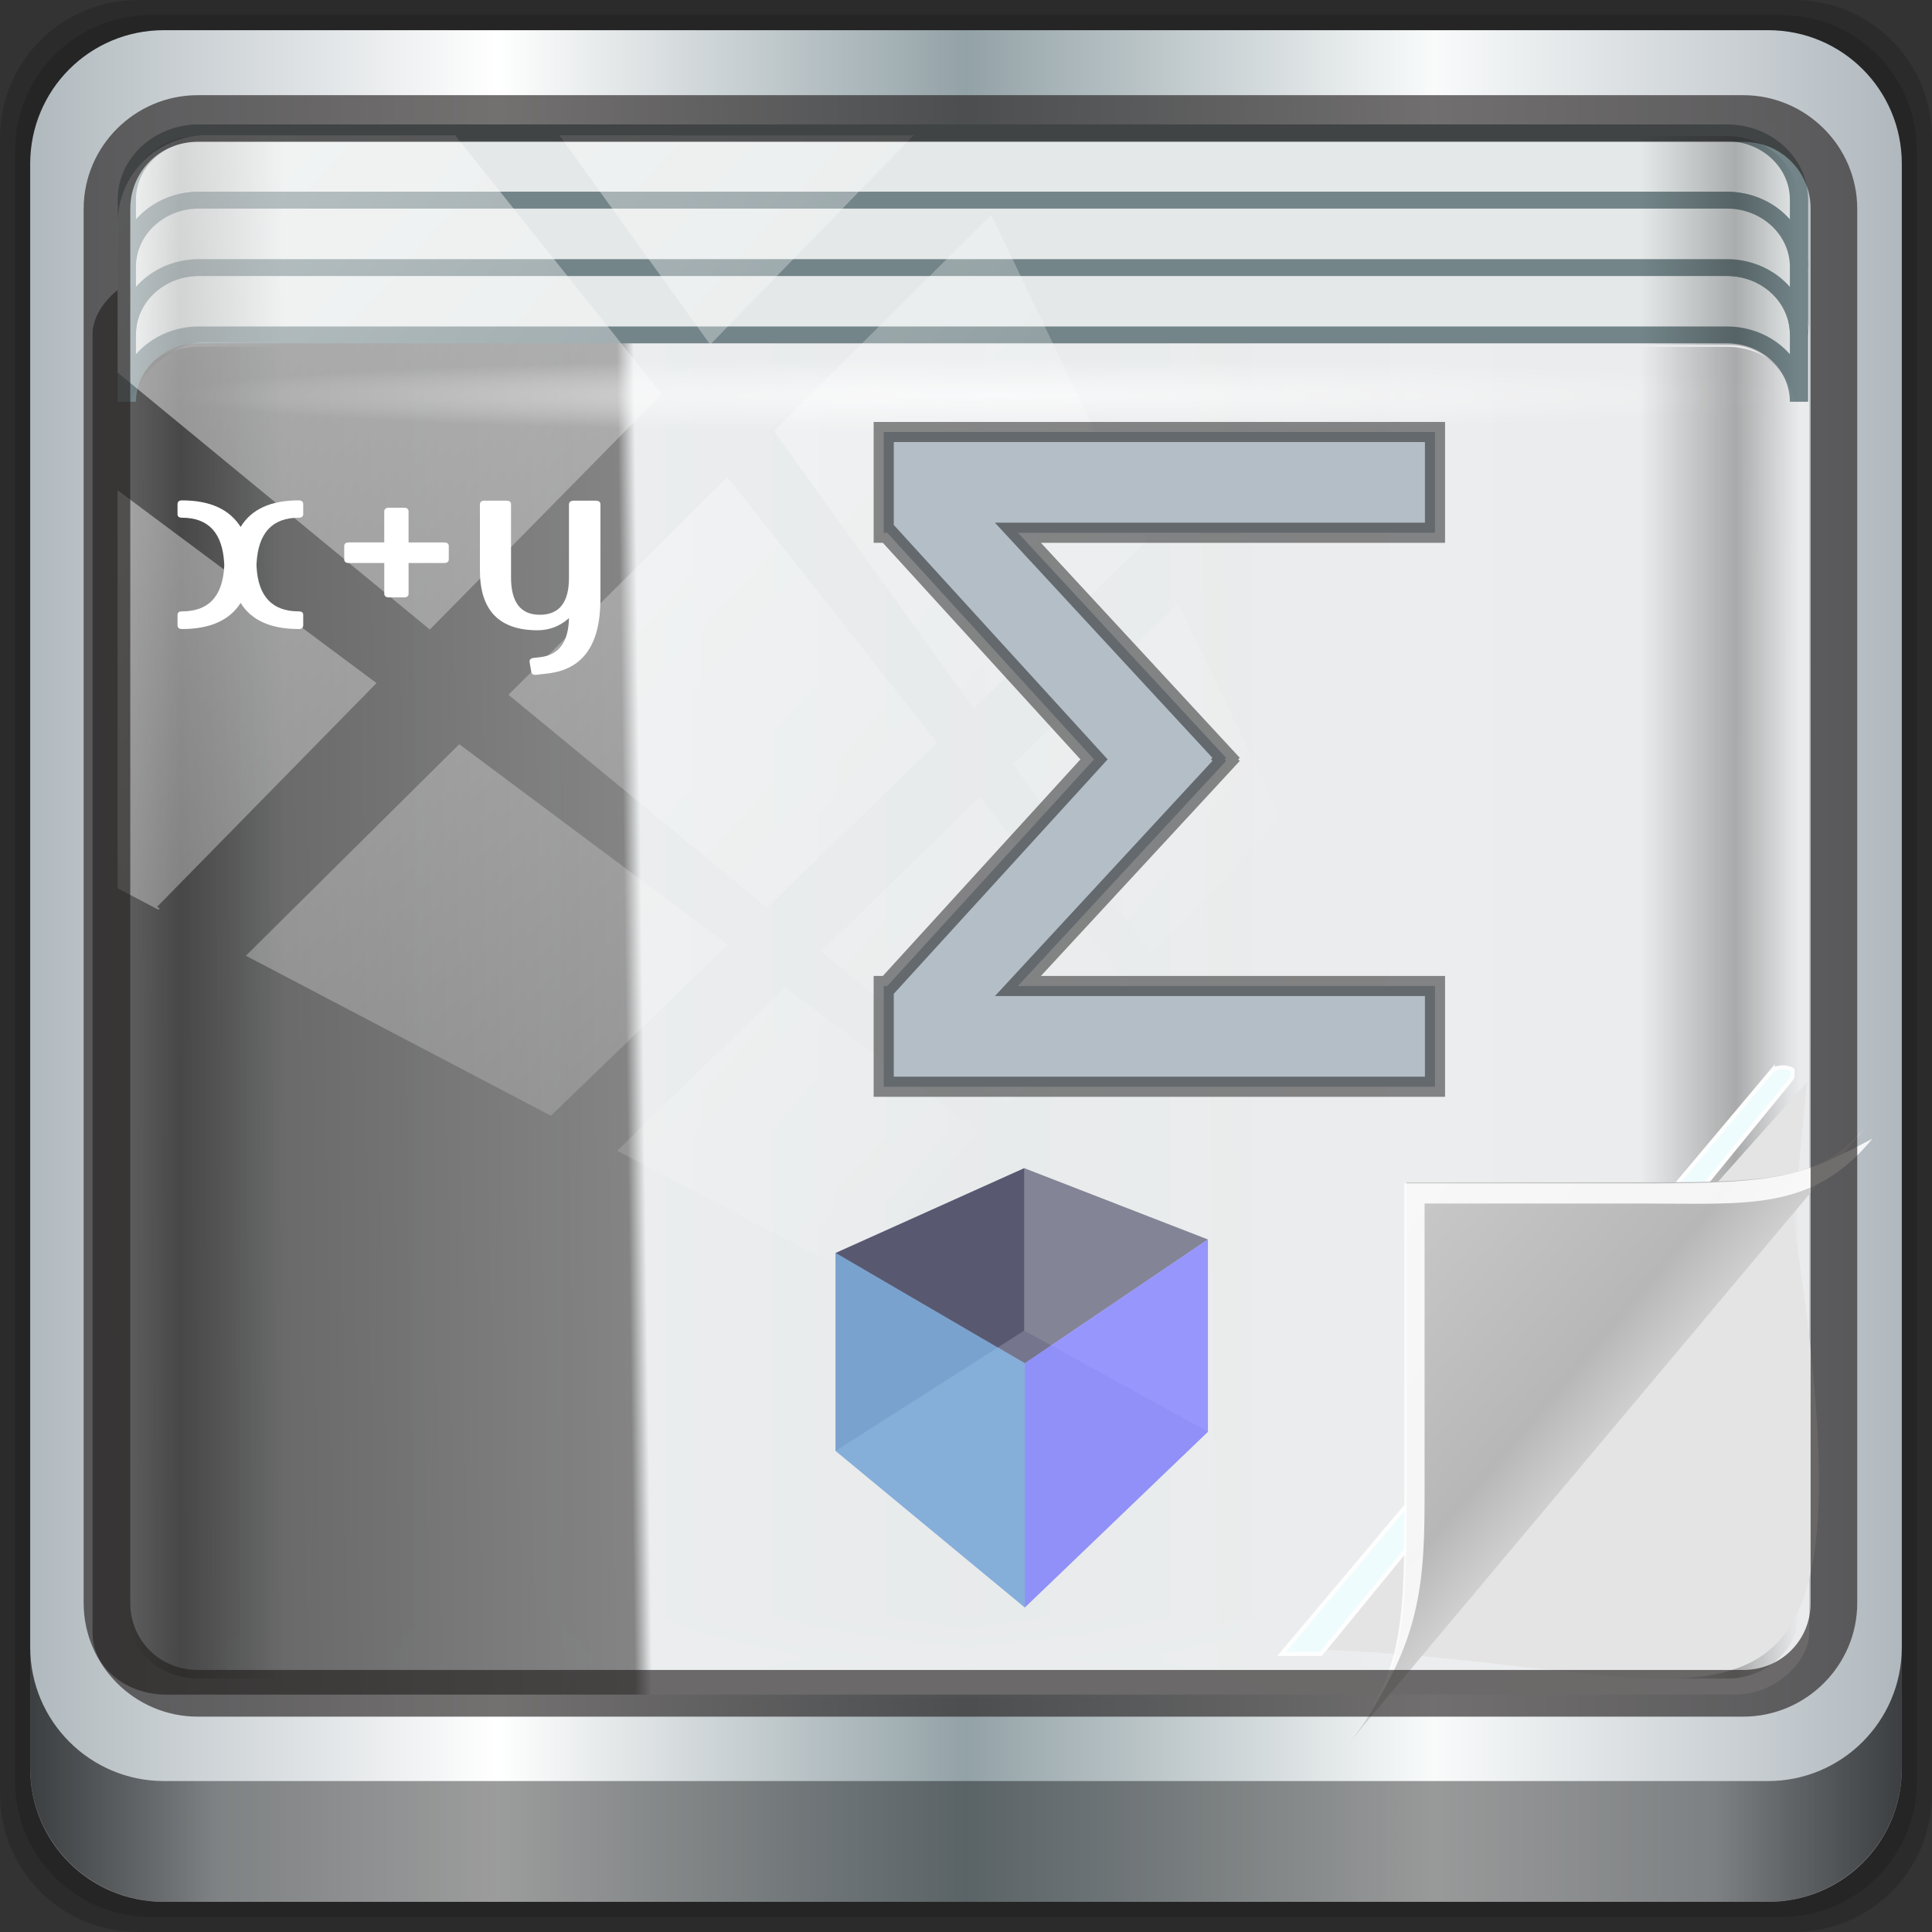 <?xml version="1.0" encoding="UTF-8" standalone="no"?>
<!-- Created with Inkscape (http://www.inkscape.org/) -->

<svg
   xmlns:dc="http://purl.org/dc/elements/1.1/"
   xmlns:cc="http://creativecommons.org/ns#"
   xmlns:rdf="http://www.w3.org/1999/02/22-rdf-syntax-ns#"
   xmlns:svg="http://www.w3.org/2000/svg"
   xmlns="http://www.w3.org/2000/svg"
   xmlns:xlink="http://www.w3.org/1999/xlink"
   xmlns:sodipodi="http://sodipodi.sourceforge.net/DTD/sodipodi-0.dtd"
   xmlns:inkscape="http://www.inkscape.org/namespaces/inkscape"
   width="96"
   height="96"
   viewBox="0 0 96 96"
   version="1.1"
   id="svg1072"
   inkscape:version="0.92.1 r15371"
   sodipodi:docname="stock_new-formula.svg">
  <rect x="0" y="0" width="96" height="96" fill="#333333" stroke="none"/>
  <defs
     id="defs1066">
    <linearGradient
       inkscape:collect="always"
       xlink:href="#linearGradient6139-0"
       id="linearGradient4071"
       gradientUnits="userSpaceOnUse"
       gradientTransform="matrix(1.107,0,0,1.107,-4.994,-3.621)"
       x1="6"
       y1="47"
       x2="90"
       y2="47" />
    <linearGradient
       id="linearGradient6139-0">
      <stop
         id="stop6141-2"
         offset="0"
         style="stop-color:#b0b9be;stop-opacity:1" />
      <stop
         style="stop-color:#ffffff;stop-opacity:1;"
         offset="0.25"
         id="stop6151-0" />
      <stop
         style="stop-color:#93a2a7;stop-opacity:1"
         offset="0.5"
         id="stop6147-1" />
      <stop
         id="stop6149-4"
         offset="0.75"
         style="stop-color:#f9fbfb;stop-opacity:1" />
      <stop
         id="stop6143-4"
         offset="1"
         style="stop-color:#b0b8be;stop-opacity:1" />
    </linearGradient>
    <linearGradient
       gradientTransform="translate(0.149,0.415)"
       inkscape:collect="always"
       xlink:href="#linearGradient3832-0-6-1-1"
       id="linearGradient4129"
       x1="1.5"
       y1="88.172"
       x2="94.5"
       y2="88.172"
       gradientUnits="userSpaceOnUse" />
    <linearGradient
       id="linearGradient3832-0-6-1-1">
      <stop
         style="stop-color:#000000;stop-opacity:1;"
         offset="0"
         id="stop3834-6-3-7-1" />
      <stop
         id="stop3872-2-4"
         offset="0.1"
         style="stop-color:#000000;stop-opacity:0.588;" />
      <stop
         style="stop-color:#000000;stop-opacity:0.588;"
         offset="0.9"
         id="stop3844-6-2-7-6" />
      <stop
         style="stop-color:#000000;stop-opacity:1;"
         offset="1"
         id="stop3836-5-0-2-9" />
    </linearGradient>
    <radialGradient
       inkscape:collect="always"
       xlink:href="#linearGradient4050"
       id="radialGradient7462"
       gradientUnits="userSpaceOnUse"
       gradientTransform="matrix(0.975,0,0,0.049,34.048,80.582)"
       cx="13.948"
       cy="44.893"
       fx="13.948"
       fy="44.893"
       r="43.199" />
    <linearGradient
       inkscape:collect="always"
       id="linearGradient4050">
      <stop
         style="stop-color:#ffffff;stop-opacity:1;"
         offset="0"
         id="stop4052" />
      <stop
         style="stop-color:#ffffff;stop-opacity:0;"
         offset="1"
         id="stop4054" />
    </linearGradient>
    <radialGradient
       inkscape:collect="always"
       xlink:href="#linearGradient4050"
       id="radialGradient7464"
       gradientUnits="userSpaceOnUse"
       gradientTransform="matrix(0.888,0,0,0.049,31.96,-90.317)"
       cx="13.948"
       cy="44.893"
       fx="13.948"
       fy="44.893"
       r="43.199" />
    <radialGradient
       inkscape:collect="always"
       xlink:href="#linearGradient4050"
       id="radialGradient4543"
       gradientUnits="userSpaceOnUse"
       gradientTransform="matrix(1,0,0,0.049,-16.372,-3.862)"
       cx="48"
       cy="-16.128"
       fx="48"
       fy="-16.128"
       r="44.544" />
    <linearGradient
       inkscape:collect="always"
       xlink:href="#linearGradient4160"
       id="linearGradient4388"
       x1="2.5"
       y1="54.297"
       x2="93.5"
       y2="54.297"
       gradientUnits="userSpaceOnUse"
       gradientTransform="translate(-17.652,-22.602)" />
    <linearGradient
       id="linearGradient4160">
      <stop
         id="stop4170"
         offset="0"
         style="stop-color:#000000;stop-opacity:0;" />
      <stop
         style="stop-color:#000000;stop-opacity:0.965;"
         offset="0.032"
         id="stop4186" />
      <stop
         style="stop-color:#000000;stop-opacity:0;"
         offset="0.094"
         id="stop4182" />
      <stop
         style="stop-color:#000000;stop-opacity:0;"
         offset="0.496"
         id="stop4180" />
      <stop
         style="stop-color:#000000;stop-opacity:0;"
         offset="0.905"
         id="stop4178" />
      <stop
         id="stop4184"
         offset="0.962"
         style="stop-color:#000000;stop-opacity:0.988;" />
      <stop
         id="stop4168"
         offset="1"
         style="stop-color:#000000;stop-opacity:0;" />
    </linearGradient>
    <linearGradient
       id="linearGradient13484">
      <stop
         style="stop-color:#849699;stop-opacity:1"
         offset="0"
         id="stop13486" />
      <stop
         style="stop-color:#0b0d0d;stop-opacity:0"
         offset="1"
         id="stop13488" />
    </linearGradient>
    <linearGradient
       inkscape:collect="always"
       xlink:href="#linearGradient4160"
       id="linearGradient4369"
       x1="2.5"
       y1="11.141"
       x2="93.5"
       y2="11.141"
       gradientUnits="userSpaceOnUse"
       gradientTransform="translate(-17.652,-22.602)" />
    <linearGradient
       inkscape:collect="always"
       xlink:href="#linearGradient4050"
       id="linearGradient4767-6"
       gradientUnits="userSpaceOnUse"
       x1="2.771"
       y1="-28.642"
       x2="50.528"
       y2="14.514" />
    <clipPath
       id="clipPath4156-4-1-2"
       clipPathUnits="userSpaceOnUse">
      <path
         inkscape:connector-curvature="0"
         id="path4158-0-8-6"
         d="m 27.046,-55.695 -14.214,13.321 h 0.061 l 15.653,21.771 10.231,-10.546 C 38.562,-32.302 27.468,-54.819 27.046,-55.695 Z M 9.647,-39.383 -5.241,-25.321 15.988,-7.806 26.372,-18.383 Z m 31.491,12.951 -9.741,9.714 8.945,12.458 7.781,-7.555 z m -49.84,4.379 -13.754,12.982 26.283,13.846 0.061,-0.062 -0.123,-0.062 L 13.599,-5.401 -8.702,-22.053 Z m 38.015,7.401 -9.803,9.775 11.579,9.559 7.628,-7.401 -8.669,-11.009 z m 20.187,5.674 -7.383,7.216 6.188,8.542 5.82,-6.137 z m -32.195,6.322 -9.557,9.498 13.662,7.185 7.934,-7.678 z m 23.312,2.374 -7.107,6.938 8.363,6.907 5.361,-5.674 -0.061,-0.092 -0.092,0.123 -6.464,-8.203 z m -8.73,8.542 -7.505,7.339 10.354,5.458 c 1.397,-1.321 5.675,-6.123 5.851,-6.322 z"
         style="opacity:0.6;fill:#ffffff;fill-opacity:1;stroke:none" />
    </clipPath>
    <radialGradient
       gradientTransform="matrix(0.94,0.775,-1.798,2.18,88.131,-93.366)"
       gradientUnits="userSpaceOnUse"
       id="radialGradient3996-3-3-1"
       r="14.161"
       cy="47.141"
       cx="48.308">
      <stop
         offset="0"
         style="stop-color:#000000;stop-opacity:0.223"
         id="stop3954-3-6-2" />
      <stop
         offset="0.5"
         style="stop-color:#000000;stop-opacity:0.068"
         id="stop3958-3-6-7" />
      <stop
         offset="1"
         style="stop-color:#000000;stop-opacity:0.024"
         id="stop3956-4-0-0" />
    </radialGradient>
    <linearGradient
       gradientUnits="userSpaceOnUse"
       id="linearGradient4308-6-4"
       y2="4"
       x2="73"
       y1="52"
       x1="45">
      <stop
         offset="0"
         style="stop-color:#000000;stop-opacity:0.107"
         id="stop4304-4-4" />
      <stop
         offset="1"
         style="stop-color:#000000;stop-opacity:0"
         id="stop4306-3-9" />
    </linearGradient>
    <linearGradient
       gradientTransform="translate(-75.955,24.618)"
       y2="36"
       x2="37"
       y1="46.125"
       x1="48.992"
       gradientUnits="userSpaceOnUse"
       id="linearGradient3341-2"
       xlink:href="#linearGradient4280-6-9"
       inkscape:collect="always" />
    <linearGradient
       gradientUnits="userSpaceOnUse"
       id="linearGradient4280-6-9"
       y2="36"
       x2="37"
       y1="46.125"
       x1="48.992">
      <stop
         offset="0"
         style="stop-color:#cfcfcf;stop-opacity:1"
         id="stop4293-95-9" />
      <stop
         offset="0.21"
         style="stop-color:#b7b7b7;stop-opacity:1"
         id="stop4295-8-1" />
      <stop
         offset="1"
         style="stop-color:#c9c9c9;stop-opacity:1"
         id="stop4297-0-3" />
    </linearGradient>
    <linearGradient
       inkscape:collect="always"
       xlink:href="#linearGradient4280-6-9"
       id="linearGradient5360"
       gradientUnits="userSpaceOnUse"
       gradientTransform="translate(-72.96,29.609)"
       x1="48.992"
       y1="46.125"
       x2="37"
       y2="36" />
    <inkscape:perspective
       sodipodi:type="inkscape:persp3d"
       inkscape:vp_x="1.2422452 : 57.206408 : 1"
       inkscape:vp_y="0 : 920.18898 : 0"
       inkscape:vp_z="93.769119 : 57.206408 : 1"
       inkscape:persp3d-origin="47.50568 : 42.483384 : 1"
       id="perspective7688" />
    <linearGradient
       y2="-19.958"
       x2="2.266"
       y1="-18.925"
       x1="93.398"
       spreadMethod="reflect"
       gradientTransform="matrix(1.015,0,0,0.91,-19.051,-15.425)"
       gradientUnits="userSpaceOnUse"
       id="linearGradient5871"
       xlink:href="#linearGradient3984-9-6"
       inkscape:collect="always" />
    <linearGradient
       gradientUnits="userSpaceOnUse"
       id="linearGradient3984-9-6"
       y2="33.101"
       x2="59.729"
       y1="33.426"
       x1="0.294">
      <stop
         offset="0"
         style="stop-color:#ebeced;stop-opacity:1;"
         id="stop3099-9-8" />
      <stop
         offset="0.679"
         style="stop-color:#ebeeef;stop-opacity:1;"
         id="stop3875-8-5" />
      <stop
         offset="0.689"
         style="stop-color:#808080;stop-opacity:1;"
         id="stop3873-1-8" />
      <stop
         offset="1"
         style="stop-color:#575757;stop-opacity:1;"
         id="stop3101-7-8" />
    </linearGradient>
  </defs>
  <sodipodi:namedview
     id="base"
     pagecolor="#ffffff"
     bordercolor="#666666"
     borderopacity="1.0"
     inkscape:pageopacity="0.0"
     inkscape:pageshadow="2"
     inkscape:zoom="2.0741622"
     inkscape:cx="21.537984"
     inkscape:cy="48"
     inkscape:document-units="px"
     inkscape:current-layer="g951"
     showgrid="false"
     inkscape:showpageshadow="false"
     units="px"
     inkscape:lockguides="true"
     inkscape:window-width="1280"
     inkscape:window-height="972"
     inkscape:window-x="0"
     inkscape:window-y="26"
     inkscape:window-maximized="1"
     inkscape:snap-global="false">
    <sodipodi:guide
       position="0,0"
       orientation="0,96"
       id="guide1621"
       inkscape:locked="true" />
    <sodipodi:guide
       position="96,0"
       orientation="-96,0"
       id="guide1623"
       inkscape:locked="true" />
    <sodipodi:guide
       position="96,96"
       orientation="0,-96"
       id="guide1625"
       inkscape:locked="true" />
    <sodipodi:guide
       position="0,96"
       orientation="96,0"
       id="guide1627"
       inkscape:locked="true" />
  </sodipodi:namedview>
  <g
     inkscape:label="Livello 1"
     inkscape:groupmode="layer"
     id="layer1"
     transform="translate(0,-1026.52)">
    <g
       transform="translate(-0.149,1026.105)"
       style="display:inline"
       id="g1273">
      <path
         style="display:inline;opacity:0.15;fill:#000000;fill-opacity:1;fill-rule:nonzero;stroke:none"
         d="M 89.292,0.415 H 7.006 c -3.799,0 -6.857,3.058 -6.857,6.857 V 89.558 c 0,3.799 3.058,6.857 6.857,6.857 H 89.292 c 3.799,0 6.857,-3.058 6.857,-6.857 V 7.272 c 0,-3.799 -3.058,-6.857 -6.857,-6.857 z"
         id="path3288"
         inkscape:connector-curvature="0" />
      <path
         inkscape:connector-curvature="0"
         id="path4085"
         d="M 88.649,1.165 H 7.649 c -3.739,0 -6.75,3.01 -6.75,6.75 V 88.915 c 0,3.74 3.011,6.75 6.75,6.75 H 88.649 c 3.74,0 6.75,-3.01 6.75,-6.75 V 7.915 c 0,-3.739 -3.01,-6.75 -6.75,-6.75 z"
         style="display:inline;opacity:0.15;fill:#000000;fill-opacity:1;fill-rule:nonzero;stroke:none" />
      <path
         style="display:inline;fill:url(#linearGradient4071);fill-opacity:1;fill-rule:nonzero;stroke:none"
         d="M 88.006,1.915 H 8.292 c -3.68,0 -6.643,2.963 -6.643,6.643 V 88.272 c 0,3.68 2.963,6.643 6.643,6.643 H 88.006 c 3.68,0 6.643,-2.963 6.643,-6.643 V 8.558 c 0,-3.68 -2.963,-6.643 -6.643,-6.643 z"
         id="rect4251-1"
         inkscape:connector-curvature="0" />
      <path
         inkscape:connector-curvature="0"
         style="display:inline;opacity:0.658;fill:url(#linearGradient4129);fill-opacity:1;fill-rule:nonzero;stroke:none"
         d="m 1.649,82.259 v 6 c 0,3.68 2.976,6.656 6.656,6.656 H 87.993 c 3.68,0 6.656,-2.976 6.656,-6.656 v -6 c 0,3.68 -2.976,6.656 -6.656,6.656 H 8.305 c -3.68,0 -6.656,-2.976 -6.656,-6.656 z"
         id="path4118" />
      <rect
         style="opacity:0.55;fill:url(#radialGradient7462);fill-opacity:1;stroke:none"
         id="rect4131"
         width="84.25"
         height="4.25"
         x="5.524"
         y="80.665"
         rx="0"
         ry="4.25" />
      <rect
         ry="4.25"
         rx="0"
         y="-90.234"
         x="5.975"
         height="4.25"
         width="76.75"
         id="rect4141"
         style="opacity:0.669;fill:url(#radialGradient7464);fill-opacity:1;stroke:none"
         transform="rotate(90)" />
      <g
         transform="matrix(0.913,0,0,0.844,20.288,23.984)"
         id="g1003">
        <rect
           transform="scale(1,-1)"
           style="opacity:0.96;fill:url(#linearGradient5871);fill-opacity:1;stroke:none;stroke-width:0.965;stroke-miterlimit:4;stroke-dasharray:none;stroke-opacity:1"
           id="rect4133"
           width="93.426"
           height="83.717"
           x="-17.02"
           y="-71.843"
           rx="4.018"
           ry="3.601" />
        <rect
           ry="3.058"
           rx="3.957"
           y="-6.826"
           x="-12.916"
           height="4.352"
           width="89.088"
           id="rect4048"
           style="opacity:0.651;fill:url(#radialGradient4543);fill-opacity:1;stroke:none" />
        <path
           id="rect4371"
           d="m -11.246,-7.508 c -2.169,0 -3.906,1.742 -3.906,3.906 v 70.594 c 0,2.164 1.738,3.906 3.906,3.906 h 83.188 c 2.169,0 3.906,-1.742 3.906,-3.906 v -70.594 c 0,-2.164 -1.738,-3.906 -3.906,-3.906 z"
           style="opacity:0.28;fill:url(#linearGradient4388);fill-opacity:1;stroke:none"
           inkscape:connector-curvature="0" />
        <g
           transform="matrix(1.097,0,0,1.186,93.935,-36.128)"
           style="display:inline"
           id="g907">
          <path
             sodipodi:nodetypes="cccc"
             style="fill:#e4e4e4;fill-opacity:1;fill-rule:nonzero"
             id="path3934"
             d="m -16.09,60.629 -0.668,6.94 c 4.653,30.15 -3.556,21.725 -24.433,21.203 z"
             inkscape:connector-curvature="0" />
          <path
             sodipodi:nodetypes="ccccccc"
             style="fill:#effcfe;fill-opacity:1;fill-rule:nonzero;stroke:#fefefe;stroke-width:0.2;stroke-miterlimit:4;stroke-dasharray:none;stroke-opacity:1"
             id="path3922"
             d="m -17.782,60.02 -24.374,29 h 1.95 l 23.186,-28.344 0.213,-0.281 v -0.375 c -0.481,-0.273 -0.975,0 -0.975,0 z"
             inkscape:connector-curvature="0" />
          <path
             style="fill:url(#linearGradient5360);fill-rule:nonzero"
             id="path4278"
             d="m -38.96,93.609 26,-31 c -2.329,2.776 -4.361,3 -11,3 h -12 v 15 c 0,6.644 0.044,9.37 -3,13 z"
             inkscape:connector-curvature="0" />
          <path
             sodipodi:nodetypes="cscscccsc"
             inkscape:connector-curvature="0"
             style="fill:#ffffff;fill-opacity:0.866;fill-rule:nonzero"
             id="path4282"
             d="m -12.838,63.436 c -3.547,1.89 -4.583,2.224 -11.222,2.224 h -12 v 15 c 0,6.644 0.044,9.37 -3,13 4,-5 4,-8.357 4,-13 v -14 h 11 c 5,0 8.263,0.394 11.222,-3.224 z" />
        </g>
        <g
           id="g986">
          <path
             inkscape:connector-curvature="0"
             style="opacity:0;fill:#000000;fill-opacity:1;stroke:none"
             d="m -11.527,-20.414 c -2.183,0 -3.938,1.755 -3.938,3.938 v 12 c 0,-2.183 1.755,-3.938 3.938,-3.938 h 83.75 c 2.183,0 3.938,1.755 3.938,3.938 v -12 c 0,-2.183 -1.755,-3.938 -3.938,-3.938 z"
             id="rect4080" />
          <path
             inkscape:connector-curvature="0"
             style="fill:#e4e8e8;fill-opacity:1;stroke:#738589;stroke-width:0.992;stroke-miterlimit:4;stroke-dasharray:none;stroke-opacity:1"
             d="m -11.23,-20.105 c -2.169,0 -3.926,1.761 -3.926,3.935 v 3.966 c 0,-2.173 1.757,-3.935 3.926,-3.935 h 83.155 c 2.169,0 3.926,1.761 3.926,3.935 v -3.966 c 0,-2.173 -1.757,-3.935 -3.926,-3.935 z"
             id="path4058" />
          <path
             id="path4060"
             d="m -11.23,-12.175 c -2.169,0 -3.926,1.761 -3.926,3.935 v 3.966 c 0,-2.173 1.757,-3.935 3.926,-3.935 h 83.155 c 2.169,0 3.926,1.761 3.926,3.935 v -3.966 c 0,-2.173 -1.757,-3.935 -3.926,-3.935 z"
             style="fill:#e4e8e8;fill-opacity:1;stroke:#738589;stroke-width:0.992;stroke-miterlimit:4;stroke-dasharray:none;stroke-opacity:1"
             inkscape:connector-curvature="0" />
          <path
             inkscape:connector-curvature="0"
             style="fill:#e4e8e8;fill-opacity:1;stroke:#738589;stroke-width:0.992;stroke-miterlimit:4;stroke-dasharray:none;stroke-opacity:1"
             d="m -11.23,-16.14 c -2.169,0 -3.926,1.761 -3.926,3.935 v 3.966 c 0,-2.173 1.757,-3.935 3.926,-3.935 h 83.155 c 2.169,0 3.926,1.761 3.926,3.935 v -3.966 c 0,-2.173 -1.757,-3.935 -3.926,-3.935 z"
             id="path4062" />
          <path
             style="opacity:0.258;fill:url(#linearGradient4369);fill-opacity:1;stroke:none"
             d="m -11.246,-19.914 c -2.169,0 -3.906,1.742 -3.906,3.906 v 13 c 0,-2.164 2.087,-4.785 4.256,-4.78 l 83.013,0.175 c 2.169,0.005 3.731,2.441 3.731,4.605 v -13 c 0,-2.164 -1.738,-3.906 -3.906,-3.906 z"
             id="rect4358"
             inkscape:connector-curvature="0"
             sodipodi:nodetypes="sscsscsss" />
        </g>
        <rect
           transform="matrix(1.215,0,0,1.311,-18.089,19.372)"
           style="display:inline;opacity:0.508;fill:url(#linearGradient4767-6);fill-opacity:1;stroke:none"
           id="rect4146"
           width="75.966"
           height="69.024"
           x="2"
           y="-30"
           rx="3.957"
           ry="3.957"
           clip-path="url(#clipPath4156-4-1-2)" />
        <g
           transform="matrix(1.095,0,0,1.184,12.744,-58.813)"
           id="g951">
          <path
             style="fill:#b4bec7;fill-opacity:1;fill-rule:nonzero;stroke:#000000;stroke-opacity:0.449"
             id="path3220"
             inkscape:connector-curvature="0"
             d="m 12.14,47.569 v 4.813 0.196 h 0.178 L 22.593,63.847 12.318,75.116 h -0.178 v 0.196 4.813 H 39.54 V 75.116 H 18.811 l 10.346,-11.191 -0.071,-0.078 0.071,-0.078 L 18.811,52.578 H 39.54 V 47.569 H 12.14 Z" />
          <g
             inkscape:corner7="-0.068860167 : -0.025618592 : 0.25118042 : 1"
             inkscape:corner0="0.14853445 : -0.013334304 : 0 : 1"
             inkscape:perspectiveID="#perspective7688"
             id="g7690"
             style="opacity:0.96;fill:#000000;fill-opacity:0.506;stroke:#000000;stroke-width:0.752;stroke-linecap:round;stroke-linejoin:round;stroke-miterlimit:4;stroke-dasharray:none;stroke-dashoffset:0;stroke-opacity:0.449"
             sodipodi:type="inkscape:box3d">
            <path
               points="19.153,106.019 28.255,97.281 19.124,92.25 9.749,98.234 "
               d="m 9.749,98.234 9.404,7.785 9.102,-8.738 -9.13,-5.031 z"
               inkscape:box3dsidetype="13"
               style="fill:#afafde;fill-rule:evenodd;stroke:none;stroke-width:0.622"
               id="path7700"
               sodipodi:type="inkscape:box3dside" />
            <path
               points="9.749,98.234 19.124,92.25 19.124,84.174 9.749,88.392 "
               d="m 9.749,88.392 v 9.842 l 9.376,-5.984 v -8.076 z"
               inkscape:box3dsidetype="6"
               style="fill:#353564;fill-rule:evenodd;stroke:none;stroke-width:0.622"
               id="path7692"
               sodipodi:type="inkscape:box3dside" />
            <path
               points="28.255,87.72 28.255,97.281 19.124,92.25 19.124,84.174 "
               d="m 19.124,84.174 9.13,3.546 v 9.561 l -9.13,-5.031 z"
               inkscape:box3dsidetype="11"
               style="fill:#e9e9ff;fill-rule:evenodd;stroke:none;stroke-width:0.622"
               id="path7702"
               sodipodi:type="inkscape:box3dside" />
            <path
               points="19.153,93.879 28.255,87.72 19.124,84.174 9.749,88.392 "
               d="m 9.749,88.392 9.404,5.487 9.102,-6.159 -9.13,-3.546 z"
               inkscape:box3dsidetype="5"
               style="fill:#181831;fill-opacity:0.506;fill-rule:evenodd;stroke:none;stroke-width:0.622"
               id="path7694"
               sodipodi:type="inkscape:box3dside" />
            <path
               points="19.153,106.019 28.255,97.281 28.255,87.72 19.153,93.879 "
               d="m 19.153,93.879 v 12.14 l 9.102,-8.738 v -9.561 z"
               inkscape:box3dsidetype="14"
               style="fill:#7777ff;fill-opacity:0.764;fill-rule:evenodd;stroke:none;stroke-width:0.622"
               id="path7698"
               sodipodi:type="inkscape:box3dside" />
            <path
               points="19.153,93.879 19.153,106.019 9.749,98.234 9.749,88.392 "
               d="M 9.749,88.392 19.153,93.879 V 106.019 L 9.749,98.234 Z"
               inkscape:box3dsidetype="3"
               style="fill:#6fa4d6;fill-opacity:0.802;fill-rule:evenodd;stroke:none;stroke-width:0.622"
               id="path7696"
               sodipodi:type="inkscape:box3dside" />
          </g>
          <g
             id="text7704"
             style="font-style:normal;font-variant:normal;font-weight:bold;font-stretch:normal;font-size:14.826px;line-height:125%;font-family:'Familian Elder';-inkscape-font-specification:'Familian Elder Bold';letter-spacing:0px;word-spacing:0px;fill:#ffffff;fill-opacity:0.997;stroke:none"
             transform="matrix(1.079,0,0,0.927,-30.856,-35.195)">
            <path
               inkscape:connector-curvature="0"
               id="path7709"
               d="m 13.109,99.644 c -6e-6,0.137 -0.069,0.206 -0.206,0.206 -1.29,0 -2.183,-0.467 -2.677,-1.4 -0.511,0.933 -1.411,1.4 -2.702,1.4 -0.137,0 -0.206,-0.069 -0.206,-0.206 v -0.552 c 0,-0.126 0.069,-0.189 0.206,-0.189 1.219,10e-7 1.867,-0.796 1.944,-2.389 0.005,-0.06 0.005,-0.124 0,-0.189 -0.077,-1.631 -0.725,-2.446 -1.944,-2.446 -0.137,6e-6 -0.206,-0.063 -0.206,-0.189 v -0.535 c 0,-0.137 0.069,-0.206 0.206,-0.206 1.285,7e-6 2.185,0.475 2.702,1.425 0.494,-0.95 1.386,-1.425 2.677,-1.425 0.137,7e-6 0.206,0.069 0.206,0.206 v 0.535 c -6e-6,0.126 -0.069,0.189 -0.206,0.189 -1.219,6e-6 -1.867,0.815 -1.944,2.446 -0.005,0.066 -0.005,0.129 0,0.189 0.077,1.592 0.725,2.389 1.944,2.389 0.137,10e-7 0.206,0.063 0.206,0.189 v 0.552"
               style="fill:#ffffff;fill-opacity:0.997" />
            <path
               inkscape:connector-curvature="0"
               id="path7711"
               d="m 19.815,96.102 c -5e-6,0.137 -0.071,0.206 -0.214,0.206 h -1.639 v 1.639 c -3e-6,0.137 -0.069,0.206 -0.206,0.206 h -0.692 c -0.148,10e-7 -0.222,-0.069 -0.222,-0.206 v -1.639 h -1.639 c -0.137,4e-6 -0.206,-0.069 -0.206,-0.206 v -0.692 c 0,-0.137 0.069,-0.206 0.206,-0.206 H 16.841 V 93.549 c -2e-6,-0.137 0.074,-0.206 0.222,-0.206 h 0.692 c 0.137,6e-6 0.206,0.069 0.206,0.206 v 1.656 h 1.639 c 0.143,5e-6 0.214,0.069 0.214,0.206 v 0.692"
               style="fill:#ffffff;fill-opacity:0.997" />
            <path
               inkscape:connector-curvature="0"
               id="path7713"
               d="m 26.798,98.26 c -6e-6,2.427 -0.802,3.75 -2.405,3.97 l -0.535,0.074 c -0.148,0.022 -0.231,-0.036 -0.247,-0.173 l -0.074,-0.502 c -0.016,-0.137 0.049,-0.214 0.198,-0.231 l 0.305,-0.041 c 0.851,-0.121 1.288,-0.818 1.31,-2.092 -0.417,0.434 -0.901,0.651 -1.45,0.651 -1.768,0 -2.652,-1.071 -2.652,-3.212 v -3.533 c 0,-0.137 0.069,-0.206 0.206,-0.206 h 1.021 c 0.137,7e-6 0.206,0.069 0.206,0.206 v 3.904 c -1e-6,1.34 0.442,2.01 1.326,2.01 0.895,10e-7 1.343,-0.659 1.343,-1.977 v -3.937 c -4e-6,-0.137 0.077,-0.206 0.231,-0.206 h 1.005 c 0.143,7e-6 0.214,0.069 0.214,0.206 v 5.09"
               style="fill:#ffffff;fill-opacity:0.997" />
          </g>
        </g>
      </g>
      <path
         inkscape:connector-curvature="0"
         id="path4989"
         d="m 9.974,5.144 c -3.117,0 -5.668,2.54 -5.668,5.646 v 69.278 c 0,3.106 2.551,5.646 5.668,5.646 H 86.766 c 3.117,0 5.668,-2.54 5.668,-5.646 V 10.79 c 0,-3.106 -2.551,-5.646 -5.668,-5.646 z m 0,2.319 H 86.766 c 1.888,0 3.352,1.48 3.352,3.327 v 69.278 c 0,1.846 -1.464,3.327 -3.352,3.327 H 9.974 c -1.888,0 -3.352,-1.48 -3.352,-3.327 V 10.79 c 0,-1.846 1.464,-3.327 3.352,-3.327 z"
         style="color:#000000;font-style:normal;font-variant:normal;font-weight:normal;font-stretch:normal;font-size:medium;line-height:normal;font-family:Sans;-inkscape-font-specification:Sans;text-indent:0;text-align:start;text-decoration:none;text-decoration-line:none;letter-spacing:normal;word-spacing:normal;text-transform:none;writing-mode:lr-tb;direction:ltr;baseline-shift:baseline;text-anchor:start;display:inline;overflow:visible;visibility:visible;fill:#241f1f;fill-opacity:0.633;stroke:none;stroke-width:2.376;marker:none;enable-background:accumulate" />
    </g>
  </g>
</svg>
